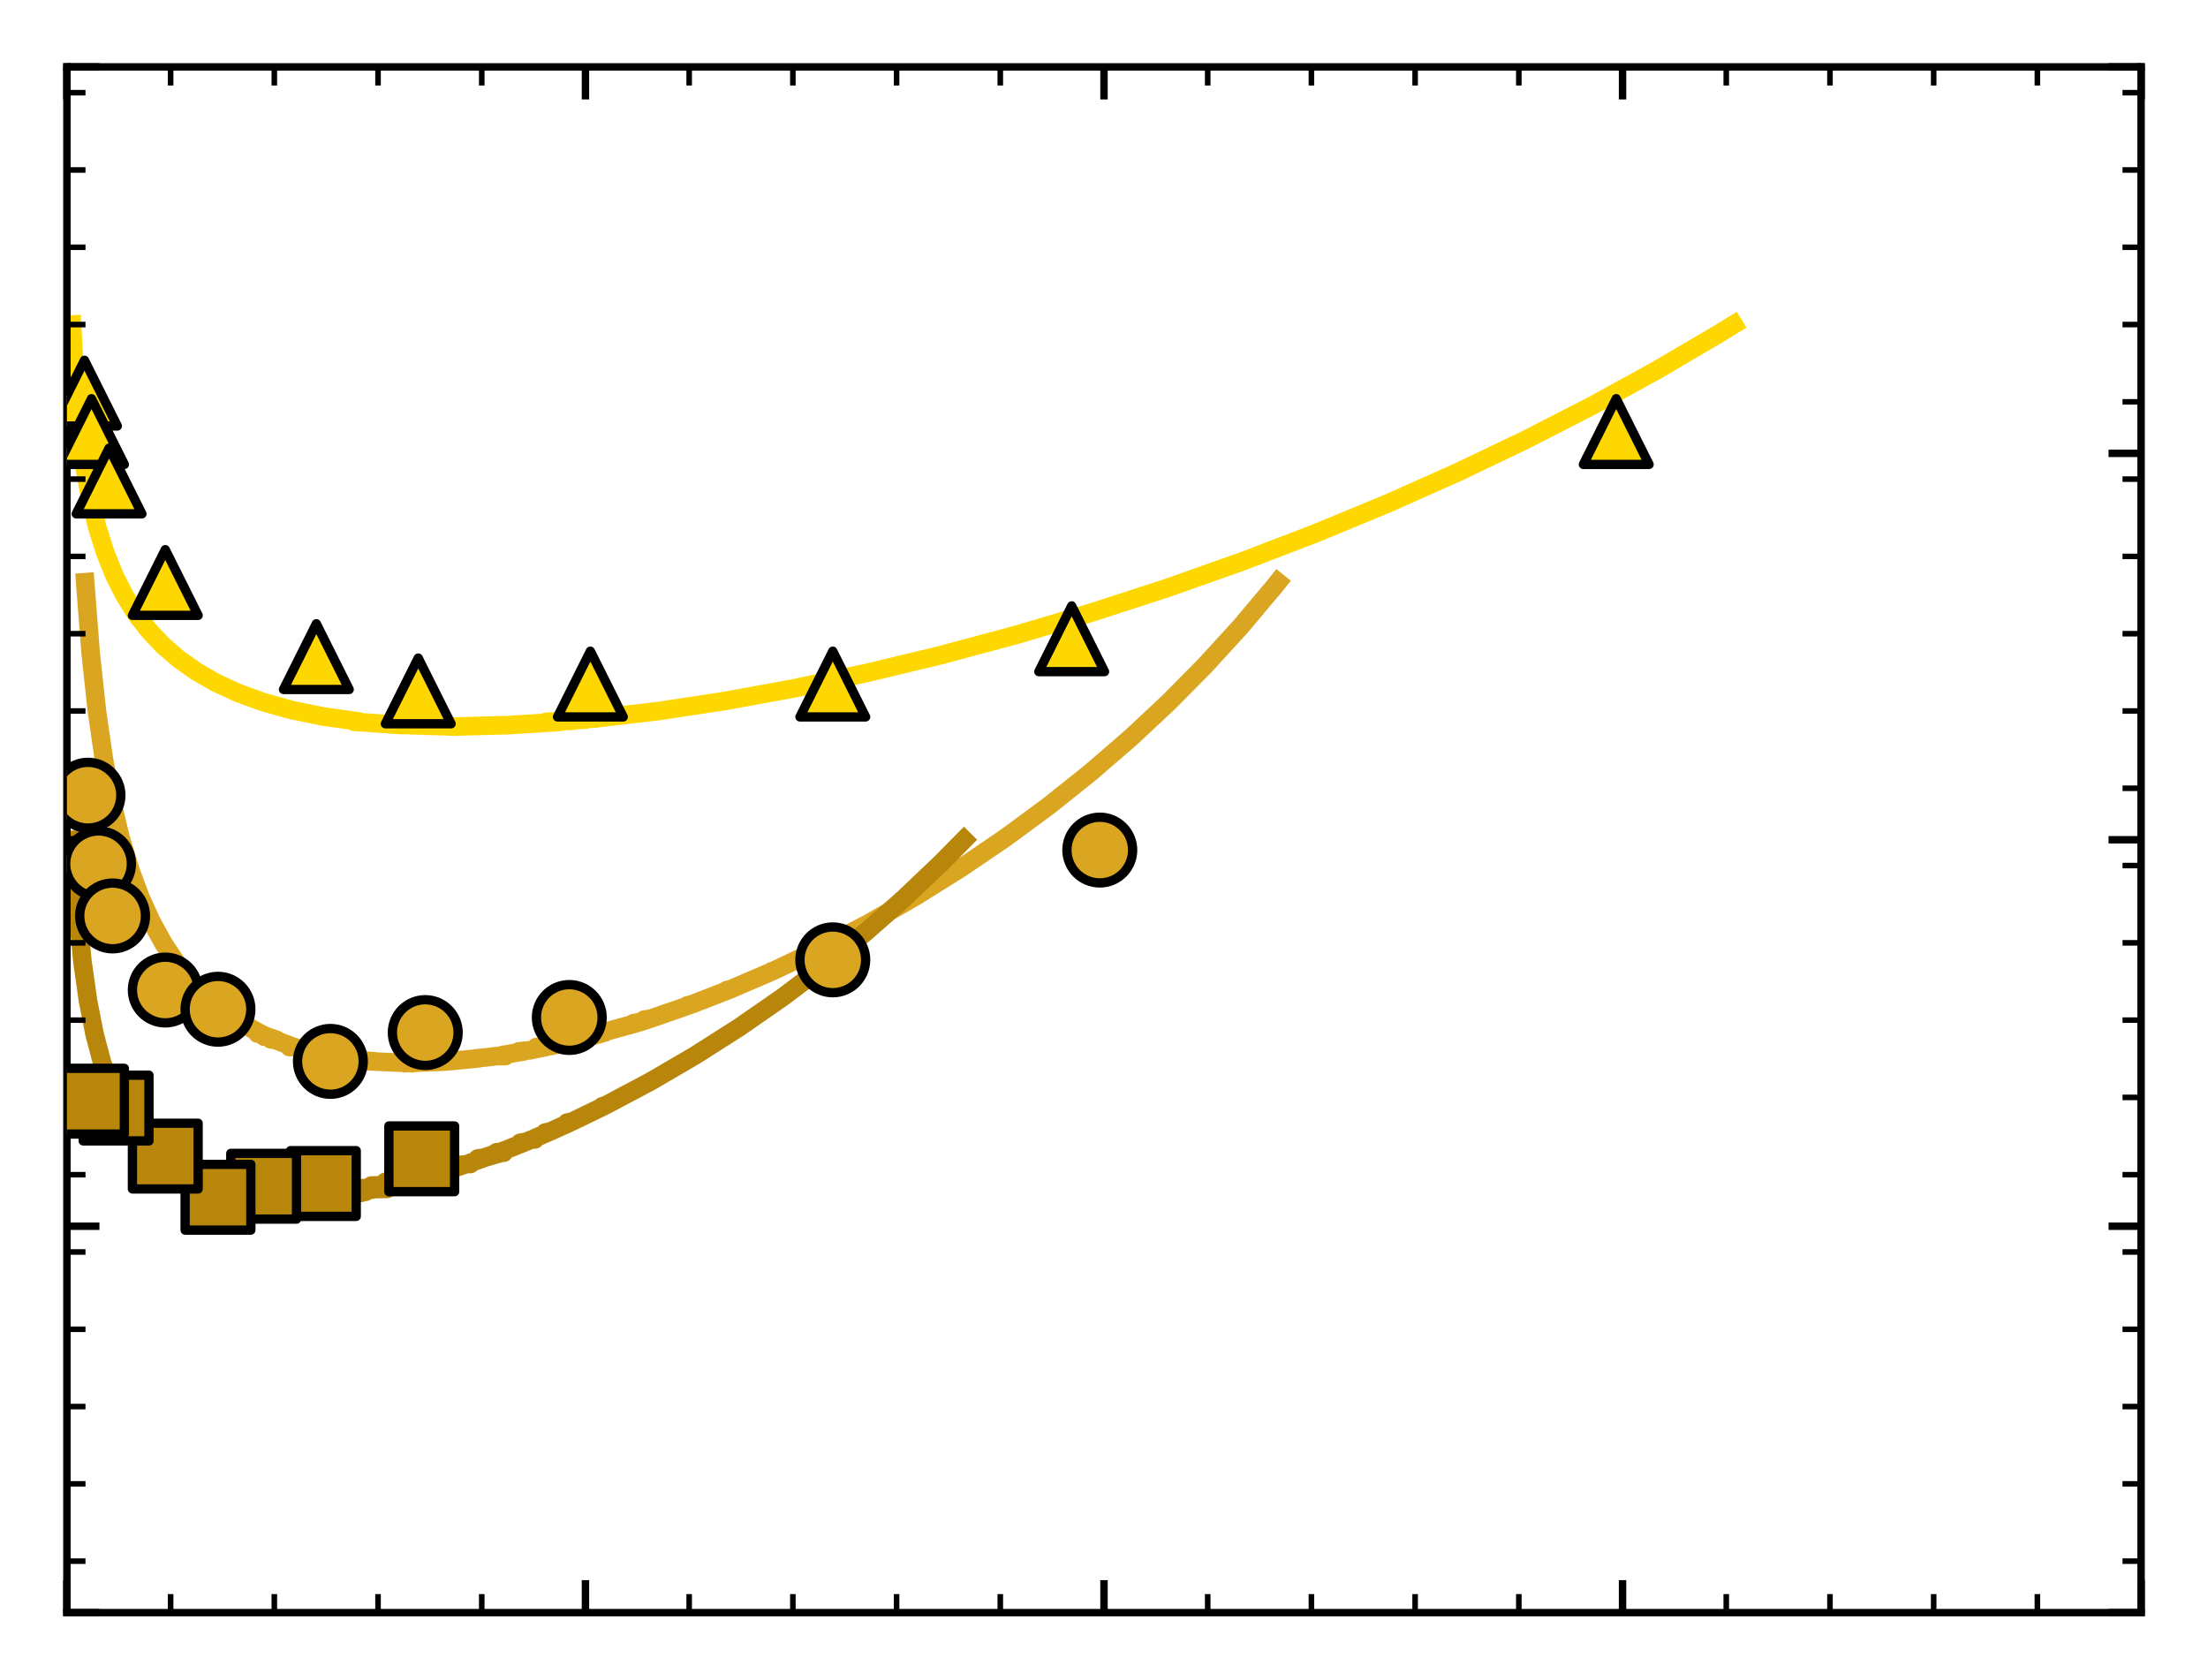 <?xml version="1.0" encoding="utf-8" standalone="no"?>
<!DOCTYPE svg PUBLIC "-//W3C//DTD SVG 1.1//EN"
  "http://www.w3.org/Graphics/SVG/1.1/DTD/svg11.dtd">
<svg xmlns:xlink="http://www.w3.org/1999/xlink" width="237.6pt" height="180.72pt" viewBox="0 0 237.6 180.72" xmlns="http://www.w3.org/2000/svg" version="1.1">
 <defs>
  <style type="text/css">*{stroke-linejoin: round; stroke-linecap: butt}</style>
 </defs>
 <g id="figure_1">
  <g id="patch_1">
   <path d="M 0 180.72 
L 237.6 180.72 
L 237.6 0 
L 0 0 
z
" style="fill: #ffffff"/>
  </g>
  <g id="axes_1">
   <g id="patch_2">
    <path d="M 7.2 173.52 
L 230.4 173.52 
L 230.4 7.2 
L 7.2 7.2 
z
" style="fill: #ffffff"/>
   </g>
   <g id="line2d_1">
    <path d="M 48.467 78.158 
L 42.959 77.997 
L 38.103 77.665 
L 38.65 77.638 
L 34.806 77.099 
L 31.381 76.398 
L 28.345 75.552 
L 25.648 74.574 
L 23.254 73.472 
L 21.124 72.25 
L 19.223 70.905 
L 17.523 69.432 
L 16 67.818 
L 14.633 66.044 
L 13.405 64.084 
L 12.302 61.899 
L 11.318 59.45 
L 10.445 56.669 
L 9.678 53.469 
L 9.018 49.731 
L 8.461 45.261 
L 8.009 39.76 
L 7.75 34.921 
L 7.75 34.921 
" clip-path="url(#p718299dee6)" style="fill: none; stroke: #ffd700; stroke-width: 2; stroke-linecap: square"/>
   </g>
   <g id="line2d_2">
    <path d="M 49.526 78.158 
L 54.751 78.02 
L 60.297 77.667 
L 58.787 77.665 
L 61.587 77.557 
L 61.134 77.546 
L 63.074 77.42 
L 61.704 77.417 
L 64.156 77.312 
L 64.128 77.292 
L 70.774 76.521 
L 77.845 75.45 
L 85.303 74.093 
L 93.07 72.452 
L 101.065 70.536 
L 109.19 68.359 
L 117.382 65.933 
L 125.539 63.285 
L 133.619 60.429 
L 141.616 57.364 
L 149.377 54.151 
L 156.905 50.796 
L 164.25 47.281 
L 171.352 43.637 
L 178.224 39.863 
L 184.862 35.964 
L 186.565 34.921 
L 186.565 34.921 
" clip-path="url(#p718299dee6)" style="fill: none; stroke: #ffd700; stroke-width: 2; stroke-linecap: square"/>
   </g>
   <g id="line2d_3">
    <path d="M 43.585 114.365 
L 39.62 114.191 
L 40.248 114.19 
L 38.521 114.082 
L 35.574 113.688 
L 38.607 114.077 
L 35.646 113.654 
L 36.713 113.635 
L 35.126 113.553 
L 32.463 112.897 
L 31.693 112.662 
L 31.14 112.66 
L 31.351 112.55 
L 29.563 111.886 
L 29.781 111.884 
L 29.163 111.839 
L 29.301 111.777 
L 29.437 111.762 
L 28.779 111.549 
L 28.424 111.548 
L 28.536 111.439 
L 27.961 111.232 
L 28.067 111.217 
L 27.72 111.216 
L 27.84 111.105 
L 25.781 109.957 
L 23.884 108.644 
L 22.135 107.164 
L 20.517 105.502 
L 19.015 103.641 
L 17.619 101.552 
L 16.323 99.209 
L 15.121 96.568 
L 14.008 93.58 
L 12.98 90.169 
L 12.041 86.266 
L 11.19 81.751 
L 10.43 76.503 
L 9.754 70.237 
L 9.166 62.655 
L 9.165 62.64 
L 9.165 62.64 
" clip-path="url(#p718299dee6)" style="fill: none; stroke: #daa520; stroke-width: 2; stroke-linecap: square"/>
   </g>
   <g id="line2d_4">
    <path d="M 44.288 114.365 
L 47.825 114.227 
L 51.489 113.879 
L 51.219 113.877 
L 52.324 113.773 
L 53.315 113.653 
L 53.303 113.637 
L 54.383 113.635 
L 54.045 113.525 
L 56.428 113.12 
L 55.837 113.119 
L 57.008 113.011 
L 58.745 112.662 
L 57.706 112.66 
L 59.259 112.551 
L 60.932 112.172 
L 60.759 112.171 
L 60.402 112.164 
L 61.39 112.064 
L 62.493 111.884 
L 62.167 111.873 
L 61.616 111.872 
L 62.601 111.764 
L 63.435 111.549 
L 62.733 111.548 
L 63.847 111.44 
L 64.672 111.217 
L 63.965 111.216 
L 65.066 111.108 
L 64.831 111.096 
L 68.482 110.096 
L 68.159 110.094 
L 68.825 109.989 
L 69.674 109.717 
L 69.297 109.715 
L 70.008 109.607 
L 74.169 108.162 
L 74.018 108.16 
L 74.462 108.054 
L 78.382 106.533 
L 78.209 106.532 
L 78.647 106.425 
L 83.112 104.509 
L 83.053 104.502 
L 83.302 104.423 
L 88.419 101.991 
L 93.511 99.325 
L 98.535 96.443 
L 103.464 93.359 
L 108.248 90.105 
L 112.901 86.673 
L 117.392 83.085 
L 121.725 79.337 
L 125.766 75.558 
L 129.726 71.553 
L 133.52 67.396 
L 137.087 63.157 
L 137.502 62.64 
L 137.502 62.64 
" clip-path="url(#p718299dee6)" style="fill: none; stroke: #daa520; stroke-width: 2; stroke-linecap: square"/>
   </g>
   <g id="line2d_5">
    <path d="M 30.757 128.948 
L 27.593 128.789 
L 27.665 128.786 
L 25.96 128.584 
L 27.719 128.784 
L 25.97 128.555 
L 27.572 128.493 
L 25.383 128.448 
L 25.821 128.447 
L 24.669 128.417 
L 24.798 128.332 
L 24.823 128.331 
L 24.226 128.3 
L 24.532 128.264 
L 23.469 128.158 
L 25.067 128.248 
L 24.081 128.153 
L 23.645 128.138 
L 23.982 128.127 
L 22.98 128.037 
L 23.618 128.017 
L 22.711 127.971 
L 23.262 127.923 
L 24.532 127.922 
L 22.289 127.858 
L 22.91 127.813 
L 22.873 127.801 
L 23.237 127.799 
L 22.481 127.712 
L 22.548 127.692 
L 22.49 127.672 
L 21.376 127.561 
L 22.679 127.646 
L 22.179 127.56 
L 21.918 127.549 
L 22.091 127.527 
L 22.58 127.457 
L 21.804 127.424 
L 21.804 127.417 
L 21.573 127.402 
L 21.756 127.398 
L 21.027 127.366 
L 22.348 127.317 
L 21.482 127.287 
L 21.139 127.206 
L 21.286 127.204 
L 20.374 127.167 
L 21.367 127.127 
L 21.032 127.092 
L 20.93 127.046 
L 19.985 126.968 
L 20.694 126.936 
L 20.398 126.869 
L 20.514 126.849 
L 19.583 126.801 
L 20.293 126.738 
L 20.166 126.673 
L 20.817 126.672 
L 19.582 126.64 
L 19.957 126.563 
L 19.797 126.476 
L 19.201 126.376 
L 19.618 126.364 
L 19.329 126.243 
L 19.856 126.326 
L 19.383 126.239 
L 19.351 126.22 
L 19.94 126.218 
L 19.168 126.109 
L 19.093 126.063 
L 18.689 126.062 
L 18.915 125.951 
L 18.892 125.936 
L 19.118 125.935 
L 18.445 125.831 
L 18.724 125.827 
L 18.297 125.536 
L 18.016 125.534 
L 18.143 125.425 
L 18.115 125.405 
L 17.741 125.404 
L 17.966 125.295 
L 18.068 125.247 
L 16.543 124.093 
L 16.706 124.033 
L 16.403 124.055 
L 16.429 123.984 
L 15.162 122.604 
L 15.272 122.603 
L 15.073 122.495 
L 13.906 120.871 
L 12.82 119.006 
L 12.84 119.001 
L 12.792 118.935 
L 12.79 118.901 
L 11.825 116.727 
L 10.951 114.199 
L 10.169 111.236 
L 9.476 107.72 
L 8.875 103.482 
L 8.368 98.259 
L 7.955 91.601 
L 7.898 90.362 
L 7.898 90.362 
" clip-path="url(#p718299dee6)" style="fill: none; stroke: #b8860b; stroke-width: 2; stroke-linecap: square"/>
   </g>
   <g id="line2d_6">
    <path d="M 31.321 128.948 
L 34.317 128.83 
L 34.275 128.807 
L 38.119 128.493 
L 34.228 128.798 
L 37.418 128.442 
L 36.409 128.417 
L 38.861 128.349 
L 38.117 128.335 
L 38.353 128.308 
L 37.985 128.301 
L 35.6 128.263 
L 39.308 128.248 
L 39.041 128.194 
L 37.736 128.158 
L 39.526 128.092 
L 38.246 128.037 
L 39.979 128.017 
L 39.958 128.01 
L 40.155 127.972 
L 38.446 127.971 
L 41.655 127.922 
L 40.633 127.862 
L 41.518 127.799 
L 38.792 127.858 
L 41.29 127.74 
L 41.247 127.726 
L 41.385 127.719 
L 42.167 127.718 
L 40.378 127.67 
L 41.977 127.608 
L 41.905 127.605 
L 42.092 127.563 
L 39.958 127.561 
L 43.466 127.457 
L 42.57 127.453 
L 41.387 127.366 
L 43.046 127.34 
L 43.136 127.318 
L 44.211 127.317 
L 43.584 127.208 
L 41.465 127.167 
L 44.328 127.127 
L 44.016 127.099 
L 44.223 127.046 
L 42.107 127.044 
L 44.645 126.936 
L 44.578 126.869 
L 44.971 126.849 
L 42.764 126.801 
L 45.377 126.738 
L 45.63 126.691 
L 45.614 126.673 
L 46.659 126.672 
L 44.447 126.662 
L 46.011 126.561 
L 46.312 126.476 
L 45.175 126.465 
L 46.971 126.371 
L 46.569 126.365 
L 47.429 126.326 
L 47.08 126.251 
L 46.979 126.243 
L 47.185 126.22 
L 48.221 126.218 
L 47.073 126.214 
L 47.551 126.109 
L 47.703 126.063 
L 46.71 126.062 
L 48.061 125.953 
L 48.114 125.936 
L 48.581 125.935 
L 47.752 125.831 
L 48.47 125.825 
L 48.366 125.793 
L 49.369 125.536 
L 48.668 125.534 
L 49.705 125.425 
L 49.766 125.405 
L 48.779 125.404 
L 50.097 125.295 
L 50.234 125.248 
L 50.613 125.247 
L 50.563 125.137 
L 51.954 124.65 
L 51.41 124.649 
L 52.256 124.541 
L 53.77 124.092 
L 52.159 124.523 
L 53.624 124.035 
L 54.202 124.033 
L 53.431 123.98 
L 53.915 123.924 
L 56.339 122.966 
L 55.97 122.965 
L 56.605 122.857 
L 57.214 122.604 
L 57.557 122.603 
L 57.48 122.492 
L 58.965 121.854 
L 58.679 121.853 
L 59.214 121.745 
L 61.319 120.793 
L 61.016 120.791 
L 61.554 120.683 
L 64.96 119.033 
L 64.808 119.032 
L 65.175 118.925 
L 69.987 116.371 
L 74.803 113.562 
L 79.567 110.525 
L 84.225 107.294 
L 88.782 103.864 
L 93.195 100.263 
L 97.076 96.847 
L 97.042 96.846 
L 97.192 96.741 
L 101.274 92.857 
L 103.733 90.362 
L 103.733 90.362 
" clip-path="url(#p718299dee6)" style="fill: none; stroke: #b8860b; stroke-width: 2; stroke-linecap: square"/>
   </g>
   <g id="matplotlib.axis_1">
    <g id="xtick_1">
     <g id="line2d_7">
      <defs>
       <path id="m41780ef5b3" d="M 0 0 
L 0 -3.5 
" style="stroke: #000000; stroke-width: 0.8"/>
      </defs>
      <g>
       <use xlink:href="#m41780ef5b3" x="7.2" y="173.52" style="stroke: #000000; stroke-width: 0.8"/>
      </g>
     </g>
     <g id="line2d_8">
      <defs>
       <path id="m29c3de3b29" d="M 0 0 
L 0 3.5 
" style="stroke: #000000; stroke-width: 0.8"/>
      </defs>
      <g>
       <use xlink:href="#m29c3de3b29" x="7.2" y="7.2" style="stroke: #000000; stroke-width: 0.8"/>
      </g>
     </g>
    </g>
    <g id="xtick_2">
     <g id="line2d_9">
      <g>
       <use xlink:href="#m41780ef5b3" x="63" y="173.52" style="stroke: #000000; stroke-width: 0.8"/>
      </g>
     </g>
     <g id="line2d_10">
      <g>
       <use xlink:href="#m29c3de3b29" x="63" y="7.2" style="stroke: #000000; stroke-width: 0.8"/>
      </g>
     </g>
    </g>
    <g id="xtick_3">
     <g id="line2d_11">
      <g>
       <use xlink:href="#m41780ef5b3" x="118.8" y="173.52" style="stroke: #000000; stroke-width: 0.8"/>
      </g>
     </g>
     <g id="line2d_12">
      <g>
       <use xlink:href="#m29c3de3b29" x="118.8" y="7.2" style="stroke: #000000; stroke-width: 0.8"/>
      </g>
     </g>
    </g>
    <g id="xtick_4">
     <g id="line2d_13">
      <g>
       <use xlink:href="#m41780ef5b3" x="174.6" y="173.52" style="stroke: #000000; stroke-width: 0.8"/>
      </g>
     </g>
     <g id="line2d_14">
      <g>
       <use xlink:href="#m29c3de3b29" x="174.6" y="7.2" style="stroke: #000000; stroke-width: 0.8"/>
      </g>
     </g>
    </g>
    <g id="xtick_5">
     <g id="line2d_15">
      <g>
       <use xlink:href="#m41780ef5b3" x="230.4" y="173.52" style="stroke: #000000; stroke-width: 0.8"/>
      </g>
     </g>
     <g id="line2d_16">
      <g>
       <use xlink:href="#m29c3de3b29" x="230.4" y="7.2" style="stroke: #000000; stroke-width: 0.8"/>
      </g>
     </g>
    </g>
    <g id="xtick_6">
     <g id="line2d_17">
      <defs>
       <path id="m67fd15f2bd" d="M 0 0 
L 0 -2 
" style="stroke: #000000; stroke-width: 0.6"/>
      </defs>
      <g>
       <use xlink:href="#m67fd15f2bd" x="18.36" y="173.52" style="stroke: #000000; stroke-width: 0.6"/>
      </g>
     </g>
     <g id="line2d_18">
      <defs>
       <path id="m4b97db8313" d="M 0 0 
L 0 2 
" style="stroke: #000000; stroke-width: 0.6"/>
      </defs>
      <g>
       <use xlink:href="#m4b97db8313" x="18.36" y="7.2" style="stroke: #000000; stroke-width: 0.6"/>
      </g>
     </g>
    </g>
    <g id="xtick_7">
     <g id="line2d_19">
      <g>
       <use xlink:href="#m67fd15f2bd" x="29.52" y="173.52" style="stroke: #000000; stroke-width: 0.6"/>
      </g>
     </g>
     <g id="line2d_20">
      <g>
       <use xlink:href="#m4b97db8313" x="29.52" y="7.2" style="stroke: #000000; stroke-width: 0.6"/>
      </g>
     </g>
    </g>
    <g id="xtick_8">
     <g id="line2d_21">
      <g>
       <use xlink:href="#m67fd15f2bd" x="40.68" y="173.52" style="stroke: #000000; stroke-width: 0.6"/>
      </g>
     </g>
     <g id="line2d_22">
      <g>
       <use xlink:href="#m4b97db8313" x="40.68" y="7.2" style="stroke: #000000; stroke-width: 0.6"/>
      </g>
     </g>
    </g>
    <g id="xtick_9">
     <g id="line2d_23">
      <g>
       <use xlink:href="#m67fd15f2bd" x="51.84" y="173.52" style="stroke: #000000; stroke-width: 0.6"/>
      </g>
     </g>
     <g id="line2d_24">
      <g>
       <use xlink:href="#m4b97db8313" x="51.84" y="7.2" style="stroke: #000000; stroke-width: 0.6"/>
      </g>
     </g>
    </g>
    <g id="xtick_10">
     <g id="line2d_25">
      <g>
       <use xlink:href="#m67fd15f2bd" x="74.16" y="173.52" style="stroke: #000000; stroke-width: 0.6"/>
      </g>
     </g>
     <g id="line2d_26">
      <g>
       <use xlink:href="#m4b97db8313" x="74.16" y="7.2" style="stroke: #000000; stroke-width: 0.6"/>
      </g>
     </g>
    </g>
    <g id="xtick_11">
     <g id="line2d_27">
      <g>
       <use xlink:href="#m67fd15f2bd" x="85.32" y="173.52" style="stroke: #000000; stroke-width: 0.6"/>
      </g>
     </g>
     <g id="line2d_28">
      <g>
       <use xlink:href="#m4b97db8313" x="85.32" y="7.2" style="stroke: #000000; stroke-width: 0.6"/>
      </g>
     </g>
    </g>
    <g id="xtick_12">
     <g id="line2d_29">
      <g>
       <use xlink:href="#m67fd15f2bd" x="96.48" y="173.52" style="stroke: #000000; stroke-width: 0.6"/>
      </g>
     </g>
     <g id="line2d_30">
      <g>
       <use xlink:href="#m4b97db8313" x="96.48" y="7.2" style="stroke: #000000; stroke-width: 0.6"/>
      </g>
     </g>
    </g>
    <g id="xtick_13">
     <g id="line2d_31">
      <g>
       <use xlink:href="#m67fd15f2bd" x="107.64" y="173.52" style="stroke: #000000; stroke-width: 0.6"/>
      </g>
     </g>
     <g id="line2d_32">
      <g>
       <use xlink:href="#m4b97db8313" x="107.64" y="7.2" style="stroke: #000000; stroke-width: 0.6"/>
      </g>
     </g>
    </g>
    <g id="xtick_14">
     <g id="line2d_33">
      <g>
       <use xlink:href="#m67fd15f2bd" x="129.96" y="173.52" style="stroke: #000000; stroke-width: 0.6"/>
      </g>
     </g>
     <g id="line2d_34">
      <g>
       <use xlink:href="#m4b97db8313" x="129.96" y="7.2" style="stroke: #000000; stroke-width: 0.6"/>
      </g>
     </g>
    </g>
    <g id="xtick_15">
     <g id="line2d_35">
      <g>
       <use xlink:href="#m67fd15f2bd" x="141.12" y="173.52" style="stroke: #000000; stroke-width: 0.6"/>
      </g>
     </g>
     <g id="line2d_36">
      <g>
       <use xlink:href="#m4b97db8313" x="141.12" y="7.2" style="stroke: #000000; stroke-width: 0.6"/>
      </g>
     </g>
    </g>
    <g id="xtick_16">
     <g id="line2d_37">
      <g>
       <use xlink:href="#m67fd15f2bd" x="152.28" y="173.52" style="stroke: #000000; stroke-width: 0.6"/>
      </g>
     </g>
     <g id="line2d_38">
      <g>
       <use xlink:href="#m4b97db8313" x="152.28" y="7.2" style="stroke: #000000; stroke-width: 0.6"/>
      </g>
     </g>
    </g>
    <g id="xtick_17">
     <g id="line2d_39">
      <g>
       <use xlink:href="#m67fd15f2bd" x="163.44" y="173.52" style="stroke: #000000; stroke-width: 0.6"/>
      </g>
     </g>
     <g id="line2d_40">
      <g>
       <use xlink:href="#m4b97db8313" x="163.44" y="7.2" style="stroke: #000000; stroke-width: 0.6"/>
      </g>
     </g>
    </g>
    <g id="xtick_18">
     <g id="line2d_41">
      <g>
       <use xlink:href="#m67fd15f2bd" x="185.76" y="173.52" style="stroke: #000000; stroke-width: 0.6"/>
      </g>
     </g>
     <g id="line2d_42">
      <g>
       <use xlink:href="#m4b97db8313" x="185.76" y="7.2" style="stroke: #000000; stroke-width: 0.6"/>
      </g>
     </g>
    </g>
    <g id="xtick_19">
     <g id="line2d_43">
      <g>
       <use xlink:href="#m67fd15f2bd" x="196.92" y="173.52" style="stroke: #000000; stroke-width: 0.6"/>
      </g>
     </g>
     <g id="line2d_44">
      <g>
       <use xlink:href="#m4b97db8313" x="196.92" y="7.2" style="stroke: #000000; stroke-width: 0.6"/>
      </g>
     </g>
    </g>
    <g id="xtick_20">
     <g id="line2d_45">
      <g>
       <use xlink:href="#m67fd15f2bd" x="208.08" y="173.52" style="stroke: #000000; stroke-width: 0.6"/>
      </g>
     </g>
     <g id="line2d_46">
      <g>
       <use xlink:href="#m4b97db8313" x="208.08" y="7.2" style="stroke: #000000; stroke-width: 0.6"/>
      </g>
     </g>
    </g>
    <g id="xtick_21">
     <g id="line2d_47">
      <g>
       <use xlink:href="#m67fd15f2bd" x="219.24" y="173.52" style="stroke: #000000; stroke-width: 0.6"/>
      </g>
     </g>
     <g id="line2d_48">
      <g>
       <use xlink:href="#m4b97db8313" x="219.24" y="7.2" style="stroke: #000000; stroke-width: 0.6"/>
      </g>
     </g>
    </g>
   </g>
   <g id="matplotlib.axis_2">
    <g id="ytick_1">
     <g id="line2d_49">
      <defs>
       <path id="m951acef4a6" d="M 0 0 
L 3.5 0 
" style="stroke: #000000; stroke-width: 0.8"/>
      </defs>
      <g>
       <use xlink:href="#m951acef4a6" x="7.2" y="173.52" style="stroke: #000000; stroke-width: 0.8"/>
      </g>
     </g>
     <g id="line2d_50">
      <defs>
       <path id="m39f3378143" d="M 0 0 
L -3.5 0 
" style="stroke: #000000; stroke-width: 0.8"/>
      </defs>
      <g>
       <use xlink:href="#m39f3378143" x="230.4" y="173.52" style="stroke: #000000; stroke-width: 0.8"/>
      </g>
     </g>
    </g>
    <g id="ytick_2">
     <g id="line2d_51">
      <g>
       <use xlink:href="#m951acef4a6" x="7.2" y="131.94" style="stroke: #000000; stroke-width: 0.8"/>
      </g>
     </g>
     <g id="line2d_52">
      <g>
       <use xlink:href="#m39f3378143" x="230.4" y="131.94" style="stroke: #000000; stroke-width: 0.8"/>
      </g>
     </g>
    </g>
    <g id="ytick_3">
     <g id="line2d_53">
      <g>
       <use xlink:href="#m951acef4a6" x="7.2" y="90.36" style="stroke: #000000; stroke-width: 0.8"/>
      </g>
     </g>
     <g id="line2d_54">
      <g>
       <use xlink:href="#m39f3378143" x="230.4" y="90.36" style="stroke: #000000; stroke-width: 0.8"/>
      </g>
     </g>
    </g>
    <g id="ytick_4">
     <g id="line2d_55">
      <g>
       <use xlink:href="#m951acef4a6" x="7.2" y="48.78" style="stroke: #000000; stroke-width: 0.8"/>
      </g>
     </g>
     <g id="line2d_56">
      <g>
       <use xlink:href="#m39f3378143" x="230.4" y="48.78" style="stroke: #000000; stroke-width: 0.8"/>
      </g>
     </g>
    </g>
    <g id="ytick_5">
     <g id="line2d_57">
      <g>
       <use xlink:href="#m951acef4a6" x="7.2" y="7.2" style="stroke: #000000; stroke-width: 0.8"/>
      </g>
     </g>
     <g id="line2d_58">
      <g>
       <use xlink:href="#m39f3378143" x="230.4" y="7.2" style="stroke: #000000; stroke-width: 0.8"/>
      </g>
     </g>
    </g>
    <g id="ytick_6">
     <g id="line2d_59">
      <defs>
       <path id="me2a10fa959" d="M 0 0 
L 2 0 
" style="stroke: #000000; stroke-width: 0.6"/>
      </defs>
      <g>
       <use xlink:href="#me2a10fa959" x="7.2" y="167.976" style="stroke: #000000; stroke-width: 0.6"/>
      </g>
     </g>
     <g id="line2d_60">
      <defs>
       <path id="mdb541c7e2d" d="M 0 0 
L -2 0 
" style="stroke: #000000; stroke-width: 0.6"/>
      </defs>
      <g>
       <use xlink:href="#mdb541c7e2d" x="230.4" y="167.976" style="stroke: #000000; stroke-width: 0.6"/>
      </g>
     </g>
    </g>
    <g id="ytick_7">
     <g id="line2d_61">
      <g>
       <use xlink:href="#me2a10fa959" x="7.2" y="159.66" style="stroke: #000000; stroke-width: 0.6"/>
      </g>
     </g>
     <g id="line2d_62">
      <g>
       <use xlink:href="#mdb541c7e2d" x="230.4" y="159.66" style="stroke: #000000; stroke-width: 0.6"/>
      </g>
     </g>
    </g>
    <g id="ytick_8">
     <g id="line2d_63">
      <g>
       <use xlink:href="#me2a10fa959" x="7.2" y="151.344" style="stroke: #000000; stroke-width: 0.6"/>
      </g>
     </g>
     <g id="line2d_64">
      <g>
       <use xlink:href="#mdb541c7e2d" x="230.4" y="151.344" style="stroke: #000000; stroke-width: 0.6"/>
      </g>
     </g>
    </g>
    <g id="ytick_9">
     <g id="line2d_65">
      <g>
       <use xlink:href="#me2a10fa959" x="7.2" y="143.028" style="stroke: #000000; stroke-width: 0.6"/>
      </g>
     </g>
     <g id="line2d_66">
      <g>
       <use xlink:href="#mdb541c7e2d" x="230.4" y="143.028" style="stroke: #000000; stroke-width: 0.6"/>
      </g>
     </g>
    </g>
    <g id="ytick_10">
     <g id="line2d_67">
      <g>
       <use xlink:href="#me2a10fa959" x="7.2" y="134.712" style="stroke: #000000; stroke-width: 0.6"/>
      </g>
     </g>
     <g id="line2d_68">
      <g>
       <use xlink:href="#mdb541c7e2d" x="230.4" y="134.712" style="stroke: #000000; stroke-width: 0.6"/>
      </g>
     </g>
    </g>
    <g id="ytick_11">
     <g id="line2d_69">
      <g>
       <use xlink:href="#me2a10fa959" x="7.2" y="126.396" style="stroke: #000000; stroke-width: 0.6"/>
      </g>
     </g>
     <g id="line2d_70">
      <g>
       <use xlink:href="#mdb541c7e2d" x="230.4" y="126.396" style="stroke: #000000; stroke-width: 0.6"/>
      </g>
     </g>
    </g>
    <g id="ytick_12">
     <g id="line2d_71">
      <g>
       <use xlink:href="#me2a10fa959" x="7.2" y="118.08" style="stroke: #000000; stroke-width: 0.6"/>
      </g>
     </g>
     <g id="line2d_72">
      <g>
       <use xlink:href="#mdb541c7e2d" x="230.4" y="118.08" style="stroke: #000000; stroke-width: 0.6"/>
      </g>
     </g>
    </g>
    <g id="ytick_13">
     <g id="line2d_73">
      <g>
       <use xlink:href="#me2a10fa959" x="7.2" y="109.764" style="stroke: #000000; stroke-width: 0.6"/>
      </g>
     </g>
     <g id="line2d_74">
      <g>
       <use xlink:href="#mdb541c7e2d" x="230.4" y="109.764" style="stroke: #000000; stroke-width: 0.6"/>
      </g>
     </g>
    </g>
    <g id="ytick_14">
     <g id="line2d_75">
      <g>
       <use xlink:href="#me2a10fa959" x="7.2" y="101.448" style="stroke: #000000; stroke-width: 0.6"/>
      </g>
     </g>
     <g id="line2d_76">
      <g>
       <use xlink:href="#mdb541c7e2d" x="230.4" y="101.448" style="stroke: #000000; stroke-width: 0.6"/>
      </g>
     </g>
    </g>
    <g id="ytick_15">
     <g id="line2d_77">
      <g>
       <use xlink:href="#me2a10fa959" x="7.2" y="93.132" style="stroke: #000000; stroke-width: 0.6"/>
      </g>
     </g>
     <g id="line2d_78">
      <g>
       <use xlink:href="#mdb541c7e2d" x="230.4" y="93.132" style="stroke: #000000; stroke-width: 0.6"/>
      </g>
     </g>
    </g>
    <g id="ytick_16">
     <g id="line2d_79">
      <g>
       <use xlink:href="#me2a10fa959" x="7.2" y="84.816" style="stroke: #000000; stroke-width: 0.6"/>
      </g>
     </g>
     <g id="line2d_80">
      <g>
       <use xlink:href="#mdb541c7e2d" x="230.4" y="84.816" style="stroke: #000000; stroke-width: 0.6"/>
      </g>
     </g>
    </g>
    <g id="ytick_17">
     <g id="line2d_81">
      <g>
       <use xlink:href="#me2a10fa959" x="7.2" y="76.5" style="stroke: #000000; stroke-width: 0.6"/>
      </g>
     </g>
     <g id="line2d_82">
      <g>
       <use xlink:href="#mdb541c7e2d" x="230.4" y="76.5" style="stroke: #000000; stroke-width: 0.6"/>
      </g>
     </g>
    </g>
    <g id="ytick_18">
     <g id="line2d_83">
      <g>
       <use xlink:href="#me2a10fa959" x="7.2" y="68.184" style="stroke: #000000; stroke-width: 0.6"/>
      </g>
     </g>
     <g id="line2d_84">
      <g>
       <use xlink:href="#mdb541c7e2d" x="230.4" y="68.184" style="stroke: #000000; stroke-width: 0.6"/>
      </g>
     </g>
    </g>
    <g id="ytick_19">
     <g id="line2d_85">
      <g>
       <use xlink:href="#me2a10fa959" x="7.2" y="59.868" style="stroke: #000000; stroke-width: 0.6"/>
      </g>
     </g>
     <g id="line2d_86">
      <g>
       <use xlink:href="#mdb541c7e2d" x="230.4" y="59.868" style="stroke: #000000; stroke-width: 0.6"/>
      </g>
     </g>
    </g>
    <g id="ytick_20">
     <g id="line2d_87">
      <g>
       <use xlink:href="#me2a10fa959" x="7.2" y="51.552" style="stroke: #000000; stroke-width: 0.6"/>
      </g>
     </g>
     <g id="line2d_88">
      <g>
       <use xlink:href="#mdb541c7e2d" x="230.4" y="51.552" style="stroke: #000000; stroke-width: 0.6"/>
      </g>
     </g>
    </g>
    <g id="ytick_21">
     <g id="line2d_89">
      <g>
       <use xlink:href="#me2a10fa959" x="7.2" y="43.236" style="stroke: #000000; stroke-width: 0.6"/>
      </g>
     </g>
     <g id="line2d_90">
      <g>
       <use xlink:href="#mdb541c7e2d" x="230.4" y="43.236" style="stroke: #000000; stroke-width: 0.6"/>
      </g>
     </g>
    </g>
    <g id="ytick_22">
     <g id="line2d_91">
      <g>
       <use xlink:href="#me2a10fa959" x="7.2" y="34.92" style="stroke: #000000; stroke-width: 0.6"/>
      </g>
     </g>
     <g id="line2d_92">
      <g>
       <use xlink:href="#mdb541c7e2d" x="230.4" y="34.92" style="stroke: #000000; stroke-width: 0.6"/>
      </g>
     </g>
    </g>
    <g id="ytick_23">
     <g id="line2d_93">
      <g>
       <use xlink:href="#me2a10fa959" x="7.2" y="26.604" style="stroke: #000000; stroke-width: 0.6"/>
      </g>
     </g>
     <g id="line2d_94">
      <g>
       <use xlink:href="#mdb541c7e2d" x="230.4" y="26.604" style="stroke: #000000; stroke-width: 0.6"/>
      </g>
     </g>
    </g>
    <g id="ytick_24">
     <g id="line2d_95">
      <g>
       <use xlink:href="#me2a10fa959" x="7.2" y="18.288" style="stroke: #000000; stroke-width: 0.6"/>
      </g>
     </g>
     <g id="line2d_96">
      <g>
       <use xlink:href="#mdb541c7e2d" x="230.4" y="18.288" style="stroke: #000000; stroke-width: 0.6"/>
      </g>
     </g>
    </g>
    <g id="ytick_25">
     <g id="line2d_97">
      <g>
       <use xlink:href="#me2a10fa959" x="7.2" y="9.972" style="stroke: #000000; stroke-width: 0.6"/>
      </g>
     </g>
     <g id="line2d_98">
      <g>
       <use xlink:href="#mdb541c7e2d" x="230.4" y="9.972" style="stroke: #000000; stroke-width: 0.6"/>
      </g>
     </g>
    </g>
   </g>
   <g id="patch_3">
    <path d="M 7.2 173.52 
L 7.2 7.2 
" style="fill: none; stroke: #000000; stroke-width: 0.8; stroke-linejoin: miter; stroke-linecap: square"/>
   </g>
   <g id="patch_4">
    <path d="M 230.4 173.52 
L 230.4 7.2 
" style="fill: none; stroke: #000000; stroke-width: 0.8; stroke-linejoin: miter; stroke-linecap: square"/>
   </g>
   <g id="patch_5">
    <path d="M 7.2 173.52 
L 230.4 173.52 
" style="fill: none; stroke: #000000; stroke-width: 0.8; stroke-linejoin: miter; stroke-linecap: square"/>
   </g>
   <g id="patch_6">
    <path d="M 7.2 7.2 
L 230.4 7.2 
" style="fill: none; stroke: #000000; stroke-width: 0.8; stroke-linejoin: miter; stroke-linecap: square"/>
   </g>
   <g id="PathCollection_1">
    <defs>
     <path id="m88c64f5a25" d="M 0 -3.536 
L -3.536 3.536 
L 3.536 3.536 
z
" style="stroke: #000000"/>
    </defs>
    <g clip-path="url(#p718299dee6)">
     <use xlink:href="#m88c64f5a25" x="9.09" y="42.302" style="fill: #ffd700; stroke: #000000"/>
     <use xlink:href="#m88c64f5a25" x="9.846" y="46.436" style="fill: #ffd700; stroke: #000000"/>
     <use xlink:href="#m88c64f5a25" x="11.737" y="51.751" style="fill: #ffd700; stroke: #000000"/>
     <use xlink:href="#m88c64f5a25" x="17.785" y="62.677" style="fill: #ffd700; stroke: #000000"/>
     <use xlink:href="#m88c64f5a25" x="34.041" y="70.65" style="fill: #ffd700; stroke: #000000"/>
     <use xlink:href="#m88c64f5a25" x="45.005" y="74.341" style="fill: #ffd700; stroke: #000000"/>
     <use xlink:href="#m88c64f5a25" x="63.529" y="73.603" style="fill: #ffd700; stroke: #000000"/>
     <use xlink:href="#m88c64f5a25" x="89.615" y="73.603" style="fill: #ffd700; stroke: #000000"/>
     <use xlink:href="#m88c64f5a25" x="115.322" y="68.73" style="fill: #ffd700; stroke: #000000"/>
     <use xlink:href="#m88c64f5a25" x="173.92" y="46.436" style="fill: #ffd700; stroke: #000000"/>
    </g>
   </g>
   <g id="PathCollection_2">
    <defs>
     <path id="mcb4d24c72c" d="M 0 3.536 
C 0.938 3.536 1.837 3.163 2.5 2.5 
C 3.163 1.837 3.536 0.938 3.536 0 
C 3.536 -0.938 3.163 -1.837 2.5 -2.5 
C 1.837 -3.163 0.938 -3.536 0 -3.536 
C -0.938 -3.536 -1.837 -3.163 -2.5 -2.5 
C -3.163 -1.837 -3.536 -0.938 -3.536 0 
C -3.536 0.938 -3.163 1.837 -2.5 2.5 
C -1.837 3.163 -0.938 3.536 0 3.536 
z
" style="stroke: #000000"/>
    </defs>
    <g clip-path="url(#p718299dee6)">
     <use xlink:href="#mcb4d24c72c" x="9.468" y="85.562" style="fill: #daa520; stroke: #000000"/>
     <use xlink:href="#mcb4d24c72c" x="10.602" y="92.944" style="fill: #daa520; stroke: #000000"/>
     <use xlink:href="#mcb4d24c72c" x="12.115" y="98.554" style="fill: #daa520; stroke: #000000"/>
     <use xlink:href="#mcb4d24c72c" x="17.785" y="106.527" style="fill: #daa520; stroke: #000000"/>
     <use xlink:href="#mcb4d24c72c" x="23.456" y="108.594" style="fill: #daa520; stroke: #000000"/>
     <use xlink:href="#mcb4d24c72c" x="35.554" y="114.204" style="fill: #daa520; stroke: #000000"/>
     <use xlink:href="#mcb4d24c72c" x="45.761" y="111.104" style="fill: #daa520; stroke: #000000"/>
     <use xlink:href="#mcb4d24c72c" x="61.261" y="109.48" style="fill: #daa520; stroke: #000000"/>
     <use xlink:href="#mcb4d24c72c" x="89.615" y="103.279" style="fill: #daa520; stroke: #000000"/>
     <use xlink:href="#mcb4d24c72c" x="118.346" y="91.467" style="fill: #daa520; stroke: #000000"/>
    </g>
   </g>
   <g id="PathCollection_3">
    <defs>
     <path id="m76a2c9637e" d="M -3.536 3.536 
L 3.536 3.536 
L 3.536 -3.536 
L -3.536 -3.536 
z
" style="stroke: #000000"/>
    </defs>
    <g clip-path="url(#p718299dee6)">
     <use xlink:href="#m76a2c9637e" x="45.383" y="124.687" style="fill: #b8860b; stroke: #000000"/>
     <use xlink:href="#m76a2c9637e" x="34.798" y="127.345" style="fill: #b8860b; stroke: #000000"/>
     <use xlink:href="#m76a2c9637e" x="28.371" y="127.64" style="fill: #b8860b; stroke: #000000"/>
     <use xlink:href="#m76a2c9637e" x="23.456" y="128.821" style="fill: #b8860b; stroke: #000000"/>
     <use xlink:href="#m76a2c9637e" x="17.785" y="124.392" style="fill: #b8860b; stroke: #000000"/>
     <use xlink:href="#m76a2c9637e" x="12.493" y="119.224" style="fill: #b8860b; stroke: #000000"/>
     <use xlink:href="#m76a2c9637e" x="9.846" y="118.486" style="fill: #b8860b; stroke: #000000"/>
    </g>
   </g>
  </g>
 </g>
 <defs>
  <clipPath id="p718299dee6">
   <rect x="7.2" y="7.2" width="223.2" height="166.32"/>
  </clipPath>
 </defs>
</svg>

